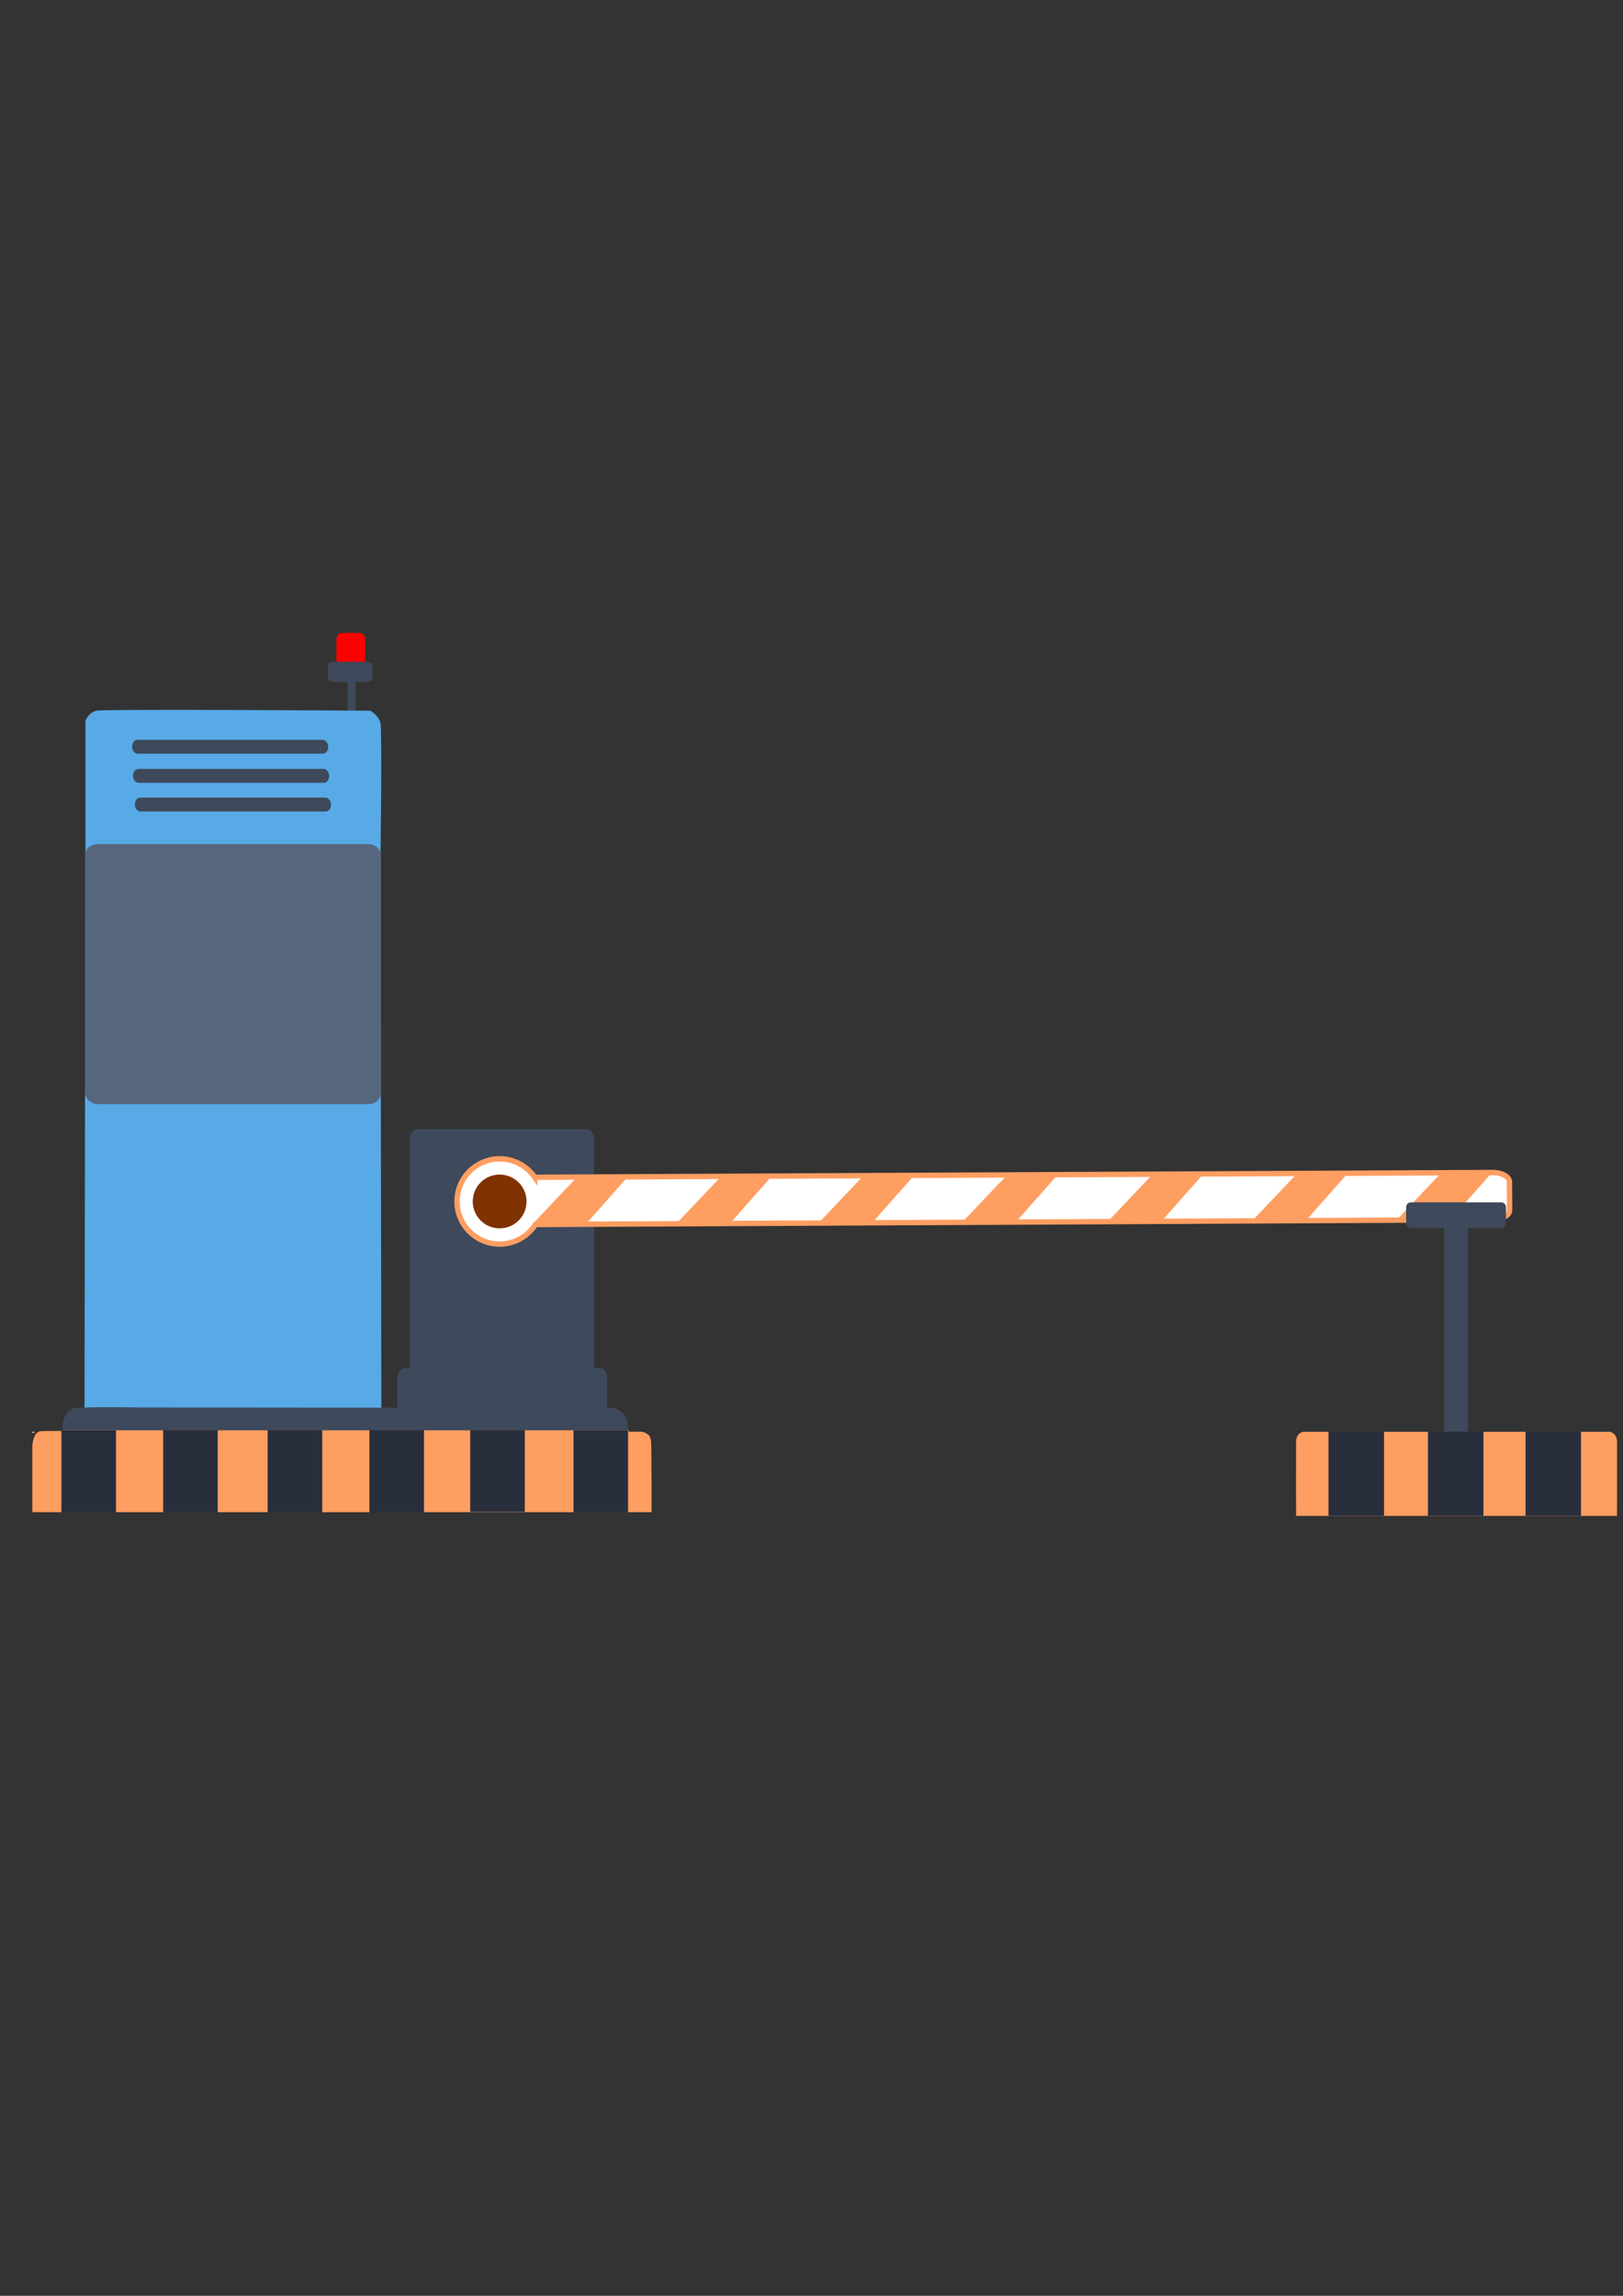 <?xml version="1.0" encoding="UTF-8" standalone="no"?>
<!-- Created with Inkscape (http://www.inkscape.org/) -->

<svg
   xmlns:dc="http://purl.org/dc/elements/1.1/"
   xmlns:cc="http://creativecommons.org/ns#"
   xmlns:rdf="http://www.w3.org/1999/02/22-rdf-syntax-ns#"
   xmlns:svg="http://www.w3.org/2000/svg"
   xmlns="http://www.w3.org/2000/svg"
   xmlns:sodipodi="http://sodipodi.sourceforge.net/DTD/sodipodi-0.dtd"
   xmlns:inkscape="http://www.inkscape.org/namespaces/inkscape"
   onload="var src; if (document.documentURI) src = document.documentURI; else if (this.getSrc) src = this.getSrc(); else src = document.location.href + ''; try {parent.preload.load(src);}catch(e) {}"
   inkscape:version="0.48+devel "
   version="1.1"
   id="svg2"
   viewBox="0 0 210 297"
   height="297mm"
   width="210mm"
   sodipodi:docname="tollgate.svg">
  <rect x="0" y="0" width="210" height="297" fill="#333333" stroke="none"/>
  <defs
     id="defs4" />
  <sodipodi:namedview
     id="base"
     pagecolor="#ffffff"
     bordercolor="#666666"
     borderopacity="1.0"
     inkscape:pageopacity="0.55686275"
     inkscape:pageshadow="2"
     inkscape:zoom="0.7071068"
     inkscape:cx="320.59069"
     inkscape:cy="718.5684"
     inkscape:document-units="mm"
     inkscape:current-layer="layer1"
     showgrid="false"
     showguides="true"
     inkscape:window-width="1366"
     inkscape:window-height="745"
     inkscape:window-x="-8"
     inkscape:window-y="-8"
     inkscape:window-maximized="1"
     inkscape:guide-bbox="true">
    <inkscape:grid
       type="xygrid"
       id="grid318" />
  </sodipodi:namedview>
  <g
     inkscape:label="Layer 1"
     inkscape:groupmode="layer"
     id="layer1"
     style="display:inline">
    <g
       id="g9356"
       inkscape:transform-center-x="-90.509667"
       inkscape:transform-center-y="-0.17674498"
       inkscape:label="{&quot;attr&quot;:&quot;rotate&quot;,&quot;max&quot;:0,&quot;min&quot;:90,&quot;tag&quot;:&quot;barrier&quot;}"
       transform="translate(-8.07,-7.276)">
      <g
         id="g9385"
         inkscape:transform-center-x="-237.32529"
         inkscape:transform-center-y="0.65650901"
         inkscape:label="{&quot;attr&quot;:&quot;rotate&quot;,&quot;max&quot;:0,&quot;min&quot;:180,&quot;tag&quot;:&quot;%n&quot;}"
         transform="matrix(2.626,0,0,2.626,-25.017,-38.607)" />
    </g>
    <g
       id="g54"
       inkscape:transform-center-x="-237.99999"
       inkscape:transform-center-y="0.99999997"
       inkscape:label="{&quot;attr&quot;:&quot;rotate&quot;,&quot;max&quot;:0,&quot;min&quot;:360,&quot;tag&quot;:&quot;TAG1&quot;}" />
    <path
       style="fill:#3e495b;fill-opacity:1;stroke:none"
       d="m 43.197,85.608 c -0.422,0 -0.761,0.215 -0.761,0.482 l 0,1.659 c 0,0.267 0.339,0.482 0.761,0.482 l 1.778,0 0,0.338 0,0.331 0,3.308 1.015,0 0,-3.639 c 0,-0.006 -0.003,-0.011 -0.003,-0.016 l 0,-0.322 1.441,0 c 0.422,0 0.761,-0.215 0.761,-0.482 l 0,-1.659 c 0,-0.267 -0.339,-0.482 -0.761,-0.482 l -4.231,0 z"
       id="rect8351"
       inkscape:connector-curvature="0" />
    <path
       inkscape:connector-curvature="0"
       style="fill:#ff0000;stroke:none"
       d="m 44.234,81.884 c -0.387,0 -0.699,0.373 -0.699,0.837 l 0,2.852 c 0,0.015 0.006,0.027 0.007,0.042 0.013,-8.32e-4 0.024,-0.008 0.037,-0.008 l 3.638,0 c 0.013,0 0.023,0.007 0.035,0.008 6.41e-4,-0.015 0.007,-0.027 0.007,-0.042 l 0,-2.852 c 0,-0.464 -0.311,-0.837 -0.697,-0.837 l -2.327,0 z"
       id="rect8361" />
    <path
       style="fill:#58aae7;fill-opacity:1;stroke:none"
       d="m 11.052,111.843 0,-18.575 c 0,0 0.359,-1.086 1.436,-1.327 1.077,-0.241 35.422,0 35.422,0 0,0 1.077,0.603 1.316,1.568 0.239,0.965 0,18.092 0,18.092 l 0.12,71.525 -38.413,0.121 z"
       id="path4641"
       inkscape:connector-curvature="0" />
    <path
       style="fill:#916f6f;stroke:none"
       d="m 83.966,185.857 c 0.11,0.201 0.16,0.448 0.205,0.703 -6.96e-4,-0.019 -4.18e-4,-0.131 -0.001,-0.147 -0.014,-0.229 -0.096,-0.408 -0.204,-0.556 z"
       id="path8435"
       inkscape:connector-curvature="0" />
    <path
       style="fill:#3e495b;fill-opacity:1;stroke:none"
       d="m 54.064,146.075 c -0.583,0 -1.052,0.563 -1.052,1.262 l 0,29.625 -0.555,0 c -0.583,0 -1.053,0.562 -1.053,1.261 l 0,3.882 -33.412,-0.034 c 0,0 -7.48,-0.119 -8.497,0.121 -1.017,0.239 -1.376,1.855 -1.376,1.855 l 0,0.678 c -0.03,0.106 -0.044,0.221 -0.05,0.338 l 73.194,0 c 0.03,-0.128 0.053,-0.319 -0.087,-1.076 -0.299,-1.616 -1.855,-1.855 -1.855,-1.855 l -0.756,-0.001 0,-3.908 c 0,-0.698 -0.469,-1.261 -1.052,-1.261 l -0.64,0 0,-29.625 c 0,-0.698 -0.469,-1.262 -1.052,-1.262 l -21.759,0 z"
       id="path8372"
       inkscape:connector-curvature="0" />
    <rect
       style="fill:#56667d;fill-opacity:1;stroke:none"
       id="rect4643"
       width="38.279"
       height="33.627"
       x="11.017"
       y="109.199"
       ry="1.413"
       rx="1.597" />
    <rect
       style="fill:#3e495b;fill-opacity:1;stroke:none"
       id="rect8366"
       width="25.37"
       height="1.795"
       x="17.095"
       y="95.705"
       rx="0.698"
       ry="0.838" />
    <rect
       ry="0.838"
       rx="0.698"
       y="99.475"
       x="17.215"
       height="1.795"
       width="25.37"
       id="rect8368"
       style="fill:#3e495b;fill-opacity:1;stroke:none" />
    <rect
       style="fill:#3e495b;fill-opacity:1;stroke:none"
       id="rect8370"
       width="25.37"
       height="1.795"
       x="17.454"
       y="103.185"
       rx="0.698"
       ry="0.838" />
    <g
       id="g9293"
       transform="matrix(2.626,0,0,2.626,-32.028,18.676)">
      <path
         inkscape:connector-curvature="0"
         id="path8433"
         d="m 43.174,63.349 -27.876,0 c -4.59e-4,0.009 -0.004,0.016 -0.004,0.025 l 0,0.005 c -0.646,0.004 -1.078,0.009 -1.117,0.016 -0.365,0.068 -0.388,0.73 -0.388,0.73 l 0,2.643 0,0.615 30.513,0 c 0,0 -5.05e-4,-3.032 -0.022,-3.476 -0.017,-0.097 -0.036,-0.191 -0.078,-0.268 -0.13,-0.179 -0.378,-0.221 -0.378,-0.221 0,0 -0.618,-0.002 -0.645,-0.002 0.003,-0.004 -0.007,-0.059 -0.005,-0.067 z"
         style="fill:#fe9e61;fill-opacity:1;stroke:none" />
      <rect
         ry="0"
         rx="0"
         y="63.352"
         x="15.222"
         height="4.035"
         width="2.689"
         id="rect9245"
         style="fill:#282e3c;fill-opacity:1;stroke:none" />
      <rect
         ry="0"
         rx="0"
         y="63.336"
         x="20.235"
         height="4.051"
         width="2.689"
         id="rect9249"
         style="fill:#282e3c;fill-opacity:1;stroke:none" />
      <rect
         style="fill:#282e3c;fill-opacity:1;stroke:none"
         id="rect9251"
         width="2.689"
         height="4.051"
         x="25.385"
         y="63.336"
         rx="0"
         ry="0" />
      <rect
         ry="0"
         rx="0"
         y="63.336"
         x="30.399"
         height="4.051"
         width="2.689"
         id="rect9253"
         style="fill:#282e3c;fill-opacity:1;stroke:none" />
      <rect
         style="fill:#282e3c;fill-opacity:1;stroke:none"
         id="rect9255"
         width="2.689"
         height="4.035"
         x="35.366"
         y="63.336"
         rx="0"
         ry="0" />
      <rect
         style="fill:#282e3c;fill-opacity:1;stroke:none"
         id="rect9265"
         width="2.689"
         height="4.035"
         x="40.455"
         y="63.349"
         rx="0"
         ry="0" />
    </g>
    <rect
       style="fill:#ff9955;stroke:none"
       id="rect8407"
       width="0.423"
       height="0.169"
       x="4.103"
       y="185.204"
       rx="1.608"
       ry="0.169" />
    <path
       style="fill:#fe9e61;fill-opacity:1;stroke:none"
       d="m 168.753,185.218 c -0.585,0 -1.056,0.562 -1.056,1.261 l 0,4.483 -0.007,0 0.011,4.786 0,0.24 0,0.119 1.052,0 0.292,0 39.122,0 c 0.007,0 0.013,-0.003 0.021,-0.003 l 1.033,0 0,-1.233 c 1.5e-4,-0.008 0.003,-0.016 0.003,-0.024 l 0,-8.368 c 0,-0.698 -0.471,-1.261 -1.056,-1.261 l -39.413,0 z"
       id="rect8388"
       inkscape:connector-curvature="0" />
    <rect
       style="fill:#282e3c;fill-opacity:1;stroke:none"
       id="rect9323"
       width="7.18"
       height="10.89"
       x="171.897"
       y="185.21"
       rx="0"
       ry="0" />
    <rect
       style="fill:#282e3c;fill-opacity:1;stroke:none"
       id="rect9327"
       width="7.18"
       height="10.89"
       x="197.386"
       y="185.21"
       rx="0"
       ry="0" />
    <path
       style="fill:none;stroke:none"
       d="m 167.683,190.527 0.015,5.55 1.257,0.03 -1.686,0.944 -1.502,-3.744 0.677,-2.644 z"
       id="path9329"
       inkscape:connector-curvature="0" />
    <g
       id="g307"
       inkscape:transform-center-x="-237.01422"
       inkscape:label="{&quot;attr&quot;:&quot;rotate&quot;,&quot;max&quot;:0,&quot;min&quot;:360,&quot;tag&quot;:&quot;TAG1&quot;}"
       transform="matrix(1,-0.005,0.005,1,0.581,64.894)"
       inkscape:transform-center-y="-0.0025060179">
      <path
         style="fill:#ffffff;stroke:#fe9e61;stroke-width:0.695;stroke-opacity:1;display:inline"
         d="m 63.614,85.339 a 5.514,5.514 0 0 0 -5.514,5.513 5.514,5.514 0 0 0 5.514,5.514 5.514,5.514 0 0 0 4.62,-2.513 l 123.859,0 c 1.213,0 2.19,-0.547 2.19,-1.227 l 0,-3.65 c 0,-0.68 -0.977,-1.227 -2.19,-1.227 l -123.927,0 a 5.514,5.514 0 0 0 -4.552,-2.411 z"
         id="path8398"
         inkscape:label=""
         inkscape:connector-curvature="0"
         inkscape:transform-center-x="-237.13287"
         inkscape:transform-center-y="0.48723644" />
      <path
         style="fill:#fe9e61;fill-opacity:1;stroke:none;display:inline"
         d="m 161.132,93.676 5.731,-5.984 6.556,0 -5.471,6.122 z"
         id="path9342"
         inkscape:connector-curvature="0" />
      <path
         inkscape:connector-curvature="0"
         id="path9344"
         d="m 179.716,93.762 5.731,-5.984 6.556,0 -5.471,6.122 z"
         style="fill:#fe9e61;fill-opacity:1;stroke:none;display:inline" />
      <path
         inkscape:connector-curvature="0"
         id="path9346"
         d="m 142.374,93.762 5.731,-5.984 6.556,0 -5.471,6.122 z"
         style="fill:#fe9e61;fill-opacity:1;stroke:none;display:inline" />
      <path
         style="fill:#fe9e61;fill-opacity:1;stroke:none;display:inline"
         d="m 123.53,93.762 5.731,-5.984 6.556,0 -5.471,6.122 z"
         id="path9348"
         inkscape:connector-curvature="0" />
      <path
         inkscape:connector-curvature="0"
         id="path9350"
         d="m 104.946,93.762 5.731,-5.984 6.556,0 -5.471,6.122 z"
         style="fill:#fe9e61;fill-opacity:1;stroke:none;display:inline" />
      <path
         style="fill:#fe9e61;fill-opacity:1;stroke:none;display:inline"
         d="m 86.536,93.762 5.731,-5.984 6.556,0 -5.471,6.122 z"
         id="path9352"
         inkscape:connector-curvature="0" />
      <path
         inkscape:connector-curvature="0"
         id="path9354"
         d="m 67.887,93.762 5.731,-5.984 6.556,0 -5.471,6.122 z"
         style="fill:#fe9e61;fill-opacity:1;stroke:none;display:inline" />
      <ellipse
         cy="90.852"
         cx="63.614"
         id="circle8402"
         style="fill:#803300;stroke:none"
         rx="3.48"
         ry="3.48" />
    </g>
    <path
       style="fill:#3e495b;fill-opacity:1;stroke:none"
       d="m 182.566,155.54 c -0.348,0 -0.628,0.28 -0.628,0.628 l 0,2.094 c 0,0.348 0.28,0.628 0.628,0.628 l 4.278,0 0,26.537 c 0,0.348 0.28,0.628 0.628,0.628 l 1.855,0 c 0.348,0 0.628,-0.28 0.628,-0.628 l 0,-26.537 4.278,0 c 0.348,0 0.628,-0.28 0.628,-0.628 l 0,-2.094 c 0,-0.348 -0.28,-0.628 -0.628,-0.628 l -11.668,0 z"
       id="rect8393"
       inkscape:connector-curvature="0" />
    <rect
       ry="0"
       rx="0"
       y="185.21"
       x="184.761"
       height="10.89"
       width="7.18"
       id="rect9325"
       style="fill:#282e3c;fill-opacity:1;stroke:none" />
  </g>
</svg>
